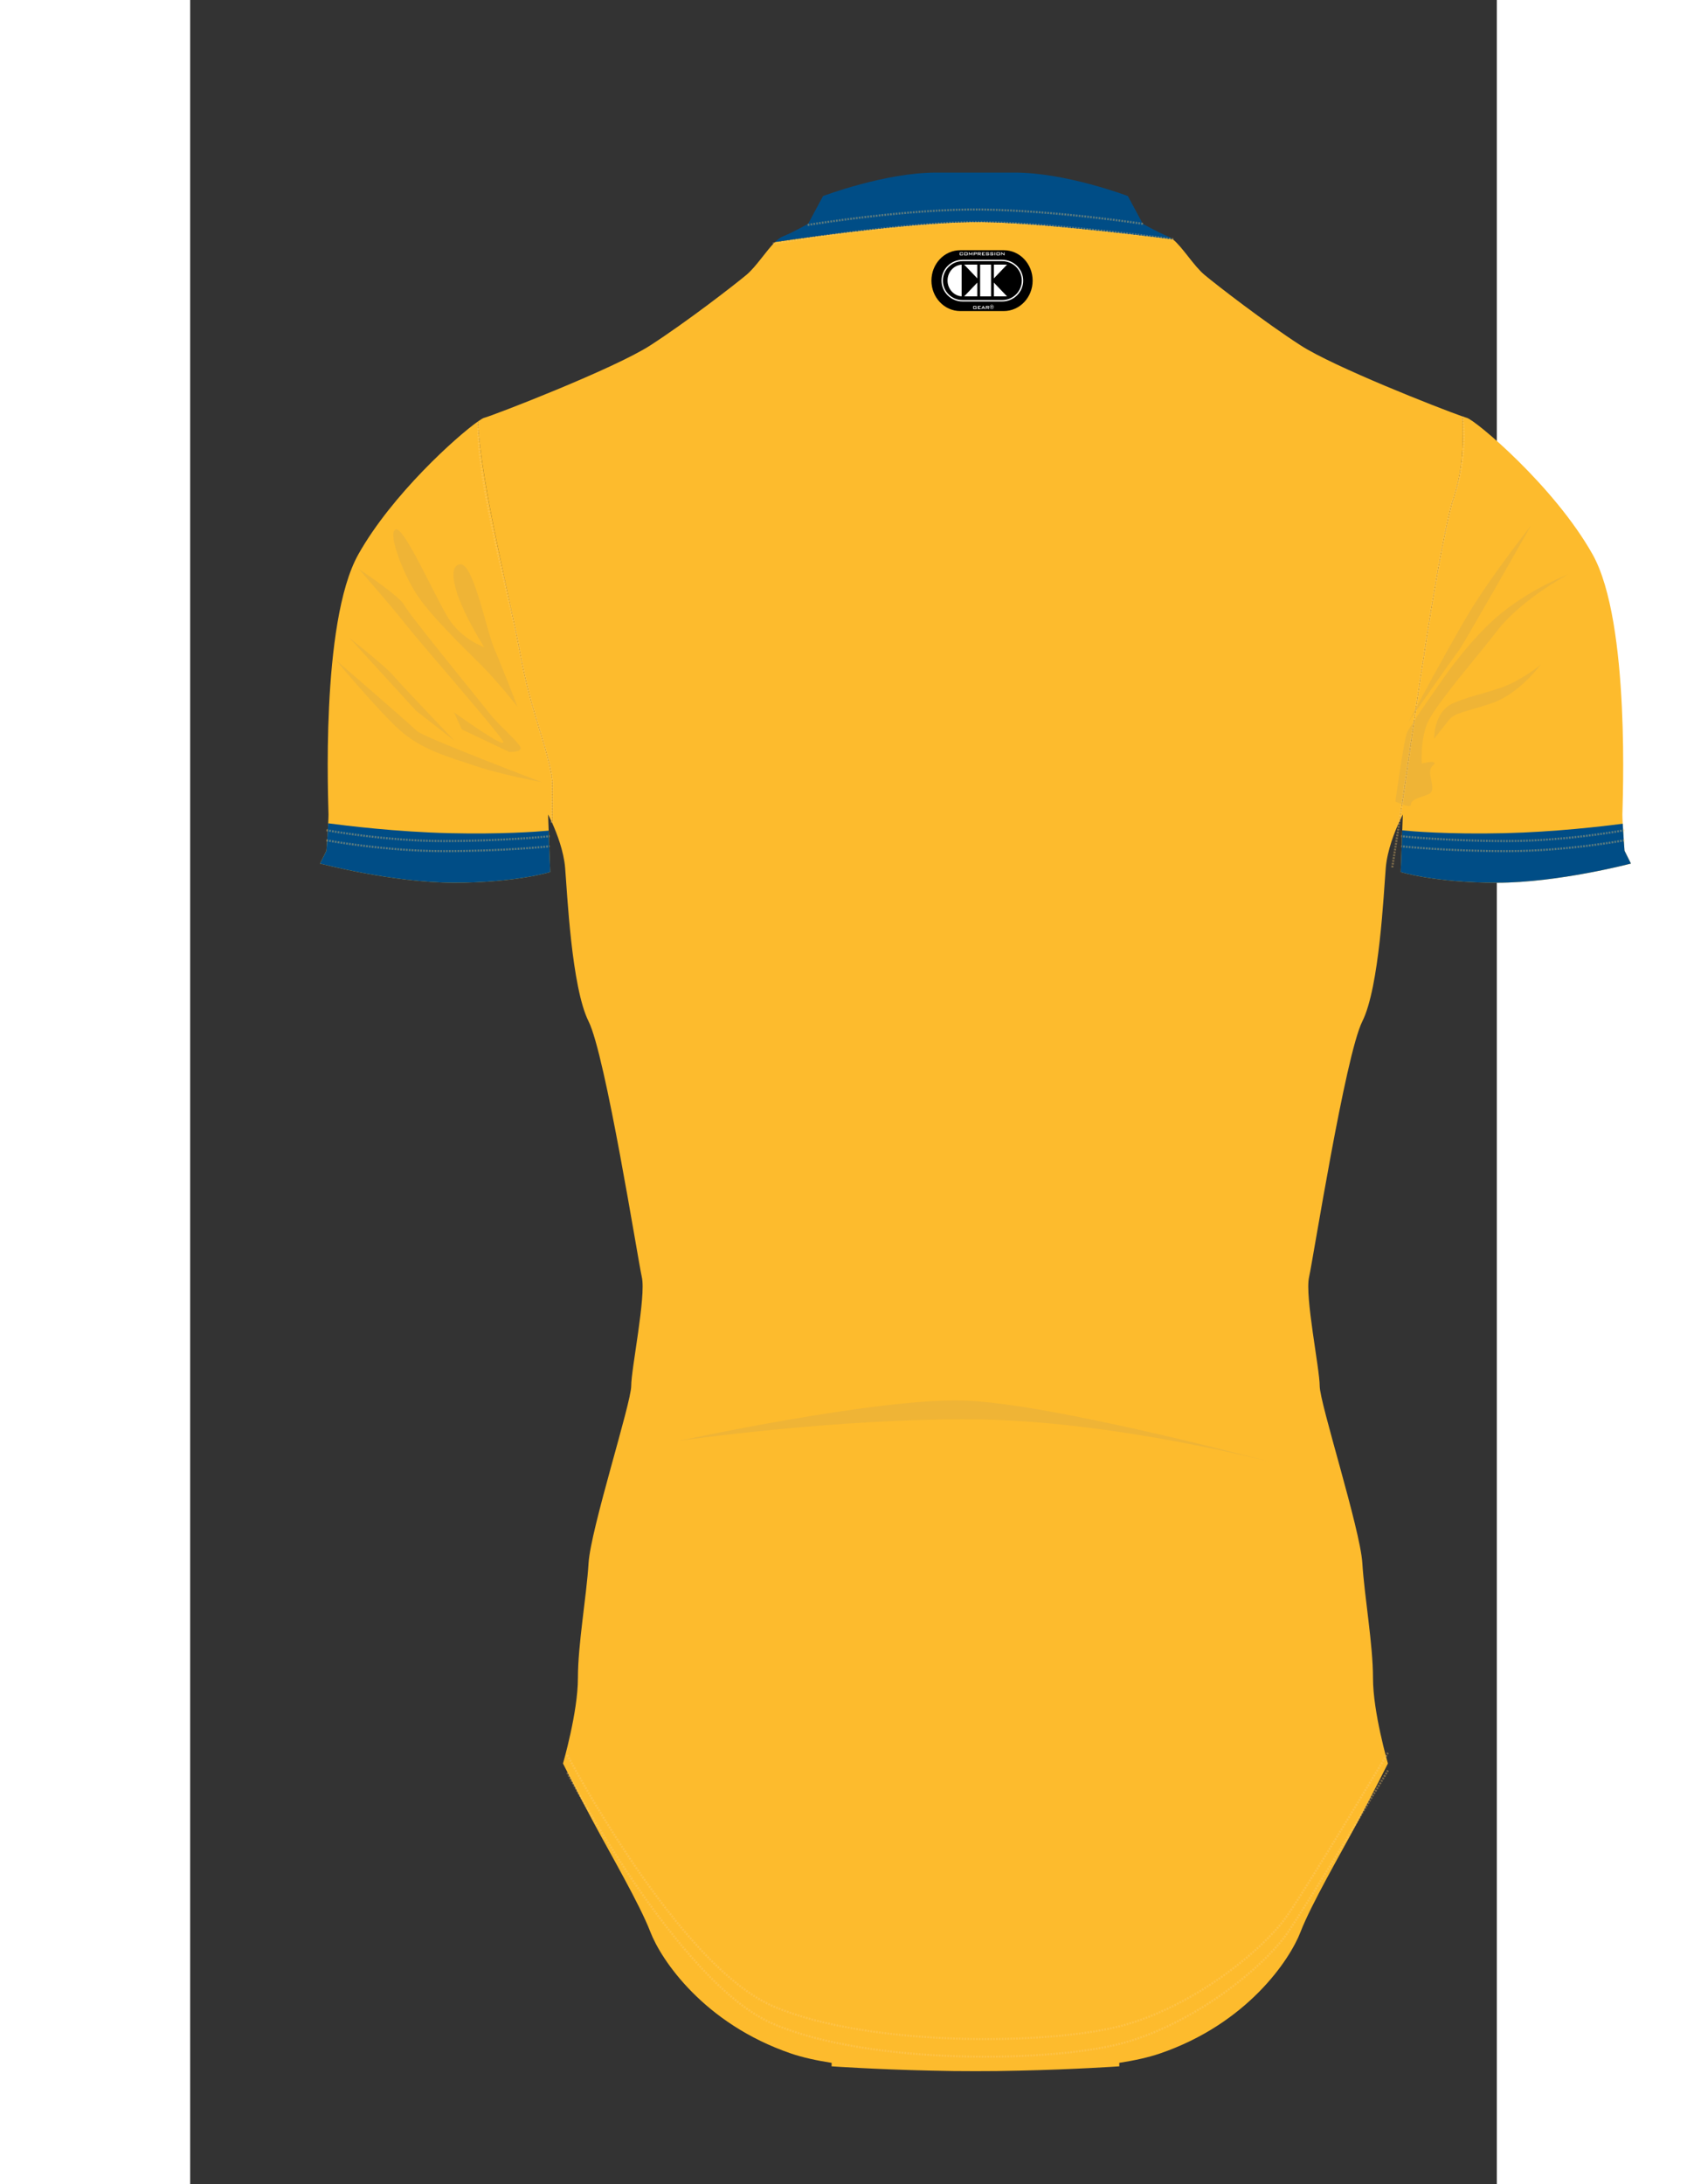 <?xml version="1.0" encoding="utf-8"?>
<!-- Generator: Adobe Illustrator 16.0.0, SVG Export Plug-In . SVG Version: 6.00 Build 0)  -->
<!DOCTYPE svg PUBLIC "-//W3C//DTD SVG 1.1//EN" "http://www.w3.org/Graphics/SVG/1.1/DTD/svg11.dtd">
<svg version="1.1" id="Layer_1" xmlns="http://www.w3.org/2000/svg" xmlns:xlink="http://www.w3.org/1999/xlink" x="0px" y="0px"
	 width="800.453px" height="1035.881px" viewBox="0 0 620 1035.881" enable-background="new 0 0 800.453 1035.881"
	 xml:space="preserve">
<rect x="0" y="0" width="620" height="1035.881" fill="#333333" stroke="none"/>
<g>
	<defs>
		<rect id="SVGID_1_" x="7" y="56" width="730.395" height="945.217"/>
	</defs>
	<clipPath id="SVGID_2_">
		<use xlink:href="#SVGID_1_"  overflow="visible"/>
	</clipPath>
	<g clip-path="url(#SVGID_2_)">
		<defs>
			<rect id="SVGID_3_" x="7" y="56" width="730.395" height="945.217"/>
		</defs>
		<clipPath id="SVGID_4_">
			<use xlink:href="#SVGID_3_"  overflow="visible"/>
		</clipPath>
     <g id="MASK">
     <g id="BODY">
		<path clip-path="url(#SVGID_4_)" fill="#FDBB2D" d="M603.683,197.491c-11.254-3.948-61.06-23.51-76.831-33.716
			c-17.195-11.125-39.445-28.319-45.513-33.375c-5.233-4.361-10.464-13.22-15.048-16.878c-21.474-2.725-64.504-7.79-90.344-8.171
			c-27.583-0.405-77.561,6.401-98.441,9.45c-4.228,4.151-8.924,11.684-13.619,15.599c-6.069,5.057-28.32,22.251-45.514,33.375
			c-17.194,11.126-74.842,33.376-78.89,34.387c-0.5,0.125-1.513,0.719-2.934,1.715c1.527,30.637,15.493,84.599,20.128,110.551
			c5.057,28.32,15.171,49.56,15.171,61.696v18.352c2.174,4.85,5.41,13.185,6.068,21.093c1.012,12.136,3.034,56.638,11.125,72.821
			c8.092,16.182,23.262,112.265,25.284,121.369c2.023,9.103-5.057,43.49-5.057,51.581c0,8.092-19.216,67.765-20.228,83.946
			c-1.011,16.184-5.057,38.434-5.057,54.615c0,16.183-7.081,40.457-7.081,40.457s6.068,12.137,14.161,27.309
			c8.09,15.171,22.251,39.444,27.307,52.592c5.058,13.148,25.286,43.49,66.754,57.65c5.341,1.823,11.896,3.276,19.255,4.428
			l-0.039,1.641c0,0,20.66,1.461,47.594,2.056c6.921,0.179,13.874,0.252,20.676,0.244c6.803,0.008,13.754-0.065,20.674-0.244
			c26.936-0.595,47.595-2.056,47.595-2.056l-0.039-1.641c7.358-1.151,13.914-2.604,19.255-4.428
			c41.468-14.16,61.697-44.502,66.753-57.65c5.057-13.147,19.216-37.421,27.308-52.592c8.091-15.172,14.159-27.309,14.159-27.309
			s-7.079-24.274-7.079-40.457c0-16.182-4.046-38.432-5.057-54.615c-1.013-16.182-20.229-75.854-20.229-83.946
			c0-8.091-7.08-42.479-5.058-51.581c2.023-9.104,17.193-105.187,25.286-121.369c8.09-16.183,10.113-60.685,11.123-72.821
			c0.701-8.403,4.31-17.287,6.465-21.959c1.174-7.682,2.487-16.419,3.651-24.564c3.033-21.24,15.171-108.22,22.251-129.461
			C603.901,222.896,604.16,207.687,603.683,197.491"/>
		</g>
     <g  id="SLEEVES">
      		<path clip-path="url(#SVGID_6_)" fill="#FDBB2D" d="M156.677,310.429c-4.634-25.952-18.601-79.914-20.128-110.552
			c-10.073,7.068-40.784,34.652-56.739,63.016c-18.205,32.365-14.159,119.345-14.159,123.392s-1.011,17.194-1.011,17.194
			l-3.035,6.068c0,0,34.388,9.103,63.719,9.103c29.331,0,45.513-5.058,45.513-5.058l-1.012-27.307c0,0,0.86,1.599,2.023,4.193
			v-18.352C171.849,359.987,161.734,338.748,156.677,310.429"/>
		<path clip-path="url(#SVGID_6_)" fill="#FDBB2D" d="M680.585,403.478c0,0-1.012-13.148-1.012-17.194
			c0-4.044,4.045-91.026-14.16-123.39c-18.205-32.365-55.627-63.719-59.673-64.731c-0.334-0.083-1.043-0.314-2.059-0.671
			c0.479,10.195,0.22,25.405-4.009,38.094c-7.081,21.24-19.218,108.22-22.251,129.46c-1.164,8.145-2.478,16.882-3.651,24.563
			c0.957-2.076,1.628-3.325,1.628-3.325l-1.012,27.309c0,0,16.184,5.056,45.513,5.056c29.331,0,63.719-9.103,63.719-9.103
			L680.585,403.478z"/>
    </g>
    </g>
      <g id="CUSTOM"></g> 
     </g>
	<g clip-path="url(#SVGID_2_)">
		<defs>
			<rect id="SVGID_5_" x="7" y="56" width="730.395" height="945.217"/>
		</defs>
		<clipPath id="SVGID_6_">
			<use xlink:href="#SVGID_5_"  overflow="visible"/>
		</clipPath>
	</g>
	<g id="COLLAR" clip-path="url(#SVGID_2_)">
		<defs>
			<rect id="SVGID_7_" x="7" y="56" width="730.395" height="945.217"/>
		</defs>
		<clipPath id="SVGID_8_">
			<use xlink:href="#SVGID_7_"  overflow="visible"/>
		</clipPath>
		<path clip-path="url(#SVGID_8_)" fill="#004D86" d="M375.947,105.351c25.84,0.38,68.87,5.445,90.344,8.17
			c-0.733-0.585-1.45-1.048-2.146-1.328c-5.058-2.023-12.137-6.069-12.137-6.069l-7.08-13.148c0,0-29.331-11.124-53.604-11.124
			h-37.421c-24.274,0-53.605,11.124-53.605,11.124l-7.079,13.148c0,0-7.081,4.046-12.137,6.069c-1.143,0.458-2.34,1.396-3.575,2.606
			C298.386,111.752,348.363,104.946,375.947,105.351"/>
	</g>
	<g id="SLEEVESStripes" clip-path="url(#SVGID_2_)">
		<defs>
			<rect id="SVGID_9_" x="7" y="56" width="730.395" height="945.217"/>
		</defs>
		<clipPath id="SVGID_10_">
			<use xlink:href="#SVGID_9_"  overflow="visible"/>
		</clipPath>
		<path clip-path="url(#SVGID_10_)" fill="#004D86" d="M123.042,395.143c-25.148-0.585-49.795-3.642-57.538-4.678
			c-0.281,5.421-0.864,13.012-0.864,13.012l-3.034,6.068c0,0,34.387,9.103,63.719,9.103c29.33,0,45.512-5.056,45.512-5.056
			l-0.728-19.642C164.117,394.49,147.378,395.709,123.042,395.143"/>
		<path clip-path="url(#SVGID_10_)" fill="#004D86" d="M679.73,390.667c-9.111,1.186-32.344,3.926-56.006,4.477
			c-26.898,0.625-44.522-0.93-48.604-1.339l-0.733,19.788c0,0,16.184,5.057,45.513,5.057c29.331,0,63.719-9.103,63.719-9.103
			l-3.033-6.068C680.585,403.477,680.015,396.072,679.73,390.667"/>
	</g>
	<g clip-path="url(#SVGID_2_)">
		<defs>
			<rect id="SVGID_11_" x="7" y="56" width="730.395" height="945.217"/>
		</defs>
		<clipPath id="SVGID_12_">
			<use xlink:href="#SVGID_11_"  overflow="visible"/>
		</clipPath>
		<g opacity="0.35" clip-path="url(#SVGID_12_)">
			<g>
				<defs>
					<rect id="SVGID_13_" x="64.505" y="98.758" width="616.219" height="877.25"/>
				</defs>
				<clipPath id="SVGID_14_">
					<use xlink:href="#SVGID_13_"  overflow="visible"/>
				</clipPath>
				<path clip-path="url(#SVGID_14_)" fill="none" stroke="#FFCD72" stroke-miterlimit="10" stroke-dasharray="0.859,0.5" d="
					M178.928,832.313c0,0,52.593,100.129,98.107,119.346c45.512,19.217,130.471,18.204,164.858,9.102
					c34.387-9.102,67.763-36.409,78.889-52.592s47.536-76.867,47.536-76.867"/>
				<path clip-path="url(#SVGID_14_)" fill="none" stroke="#FFCD72" stroke-miterlimit="10" stroke-dasharray="0.859,0.5" d="
					M178.928,840.674c0,0,52.593,100.129,98.107,119.346c45.512,19.217,130.471,18.205,164.858,9.103
					c34.387-9.103,67.763-36.411,78.889-52.594c11.126-16.182,47.536-76.866,47.536-76.866"/>
				<path clip-path="url(#SVGID_14_)" fill="none" stroke="#FFCD72" stroke-miterlimit="10" stroke-dasharray="0.859,0.5" d="
					M64.615,398.509c0,0,27.5,5.155,55.857,5.155c28.358,0,50.128-2.292,50.128-2.292"/>
				<path clip-path="url(#SVGID_14_)" fill="none" stroke="#FFCD72" stroke-miterlimit="10" stroke-dasharray="0.859,0.5" d="
					M64.615,393.731c0,0,27.5,5.156,55.857,5.156c28.358,0,50.128-2.292,50.128-2.292"/>
				<path clip-path="url(#SVGID_14_)" fill="none" stroke="#FFCD72" stroke-miterlimit="10" stroke-dasharray="0.859,0.5" d="
					M680.613,398.509c0,0-27.498,5.155-55.856,5.155c-28.357,0-50.128-2.292-50.128-2.292"/>
				<path clip-path="url(#SVGID_14_)" fill="none" stroke="#FFCD72" stroke-miterlimit="10" stroke-dasharray="0.859,0.5" d="
					M680.613,393.731c0,0-27.498,5.156-55.856,5.156c-28.357,0-50.128-2.292-50.128-2.292"/>
				<path clip-path="url(#SVGID_14_)" fill="none" stroke="#FFCD72" stroke-miterlimit="10" stroke-dasharray="0.859,0.5" d="
					M292.992,106.684c0,0,47.477-7.827,82.955-7.304c35.478,0.521,76.171,6.783,76.171,6.783"/>
				<path clip-path="url(#SVGID_14_)" fill="none" stroke="#FFCD72" stroke-miterlimit="10" stroke-dasharray="0.859,0.5" d="
					M276.454,115.52c0,0,64.014-10.69,99.493-10.168c35.478,0.521,91.069,8.212,91.069,8.212"/>
				<path clip-path="url(#SVGID_14_)" fill="none" stroke="#FFCD72" stroke-miterlimit="10" stroke-dasharray="0.859,0.5" d="
					M171.586,390.21c0,0,0.262-5.949,0.262-18.085c0-12.138-10.113-33.378-15.171-61.696
					c-5.057-28.319-20.927-81.679-19.917-109.999"/>
				<path clip-path="url(#SVGID_14_)" fill="none" stroke="#FFCD72" stroke-miterlimit="10" stroke-dasharray="0.859,0.5" d="
					M603.683,197.491c0,0,3.07,16.854-4.01,38.093c-7.08,21.241-19.218,108.221-22.251,129.461
					c-3.035,21.238-7.08,46.524-7.08,46.524"/>
			</g>
		</g>
	</g>
	<g clip-path="url(#SVGID_2_)">
		<defs>
			<rect id="SVGID_15_" x="7" y="56" width="730.395" height="945.217"/>
		</defs>
		<clipPath id="SVGID_16_">
			<use xlink:href="#SVGID_15_"  overflow="visible"/>
		</clipPath>
		<path clip-path="url(#SVGID_16_)" d="M386.055,121.701c5.881,0,10.646,5.102,10.646,11.39c0,6.291-4.765,11.392-10.646,11.392
			h-20.648c-5.876,0-10.646-5.101-10.646-11.392c0-6.288,4.77-11.39,10.646-11.39H386.055"/>
		<path clip-path="url(#SVGID_16_)" fill="none" stroke="#000000" stroke-width="6.078" d="M386.055,121.701
			c5.881,0,10.646,5.102,10.646,11.39c0,6.291-4.765,11.392-10.646,11.392h-20.648c-5.876,0-10.646-5.101-10.646-11.392
			c0-6.288,4.77-11.39,10.646-11.39H386.055"/>
		<path clip-path="url(#SVGID_16_)" d="M385.259,123.524c5.344,0,9.671,4.282,9.671,9.567c0,5.287-4.328,9.57-9.674,9.57h-18.753
			c-5.335,0-9.667-4.283-9.667-9.57c0-5.285,4.331-9.567,9.667-9.567H385.259"/>
		<path clip-path="url(#SVGID_16_)" fill="none" stroke="#FFFFFF" stroke-width="0.658" d="M385.259,123.524
			c5.344,0,9.671,4.282,9.671,9.567c0,5.287-4.328,9.57-9.674,9.57h-18.753c-5.335,0-9.667-4.283-9.667-9.57
			c0-5.285,4.331-9.567,9.667-9.567H385.259"/>
		<path clip-path="url(#SVGID_16_)" fill="#FFFFFF" d="M359.365,133.032c0-3.988,2.957-7.255,6.7-7.518v15.035
			C362.322,140.287,359.365,137.016,359.365,133.032"/>
		<polygon clip-path="url(#SVGID_16_)" fill="#FFFFFF" points="373.497,132.045 367.249,125.495 373.497,125.495 		"/>
		<polygon clip-path="url(#SVGID_16_)" fill="#FFFFFF" points="373.497,134.016 367.249,140.569 373.497,140.569 		"/>
		<polygon clip-path="url(#SVGID_16_)" fill="#FFFFFF" points="381.34,132.045 387.594,125.495 381.34,125.495 		"/>
		<polygon clip-path="url(#SVGID_16_)" fill="#FFFFFF" points="381.34,134.016 387.594,140.569 381.34,140.569 		"/>
		<rect x="374.826" y="125.495" clip-path="url(#SVGID_16_)" fill="#FFFFFF" width="5.188" height="15.073"/>
		<path clip-path="url(#SVGID_16_)" fill="#FFFFFF" d="M365.492,119.921v0.921h0.869v-0.31l0.319,0.066v0.174
			c0,0.271-0.077,0.343-0.343,0.343h-0.824c-0.265,0-0.343-0.072-0.343-0.343v-0.77c0-0.271,0.078-0.342,0.343-0.342h0.824
			c0.266,0,0.343,0.071,0.343,0.342v0.14l-0.319,0.054v-0.276H365.492z"/>
		<path clip-path="url(#SVGID_16_)" fill="#FFFFFF" d="M367.531,119.661h1.023c0.26,0,0.343,0.072,0.343,0.341v0.77
			c0,0.271-0.083,0.344-0.343,0.344h-1.023c-0.264,0-0.347-0.073-0.347-0.344v-0.77
			C367.185,119.733,367.267,119.661,367.531,119.661 M368.573,119.921h-1.063v0.921h1.063V119.921z"/>
		<path clip-path="url(#SVGID_16_)" fill="#FFFFFF" d="M369.438,119.661h0.263l0.65,0.881l0.644-0.881h0.259v1.455h-0.298v-0.9
			c0-0.027,0-0.079,0.005-0.154c-0.023,0.065-0.054,0.119-0.08,0.152l-0.518,0.726h-0.067l-0.52-0.729
			c-0.035-0.047-0.061-0.093-0.083-0.15c0.006,0.061,0.009,0.111,0.009,0.154v0.9h-0.263V119.661z"/>
		<path clip-path="url(#SVGID_16_)" fill="#FFFFFF" d="M371.793,119.662h1.188c0.213,0,0.315,0.078,0.315,0.281v0.325
			c0,0.202-0.102,0.282-0.315,0.282h-0.867v0.567h-0.321V119.662z M372.114,119.913v0.384h0.726c0.098,0,0.141-0.019,0.141-0.115
			v-0.153c0-0.095-0.043-0.116-0.141-0.116H372.114z"/>
		<path clip-path="url(#SVGID_16_)" fill="#FFFFFF" d="M373.658,119.662h1.182c0.217,0,0.316,0.078,0.316,0.281v0.343
			c0,0.202-0.099,0.282-0.316,0.282h-0.178l0.636,0.549h-0.458l-0.56-0.549h-0.3v0.549h-0.322V119.662z M373.979,119.913v0.405
			h0.721c0.103,0,0.142-0.021,0.142-0.115v-0.173c0-0.095-0.039-0.116-0.142-0.116H373.979z"/>
		<polygon clip-path="url(#SVGID_16_)" fill="#FFFFFF" points="375.676,119.661 377.094,119.661 377.094,119.909 375.999,119.909 
			375.999,120.233 376.638,120.233 376.638,120.482 375.999,120.482 375.999,120.843 377.112,120.843 377.112,121.116 
			375.676,121.116 		"/>
		<path clip-path="url(#SVGID_16_)" fill="#FFFFFF" d="M377.87,119.913v0.315h0.861c0.263,0,0.345,0.069,0.345,0.343v0.202
			c0,0.27-0.082,0.344-0.345,0.344h-0.855c-0.258,0-0.346-0.074-0.346-0.344v-0.043l0.286-0.058v0.17h0.979v-0.333h-0.865
			c-0.26,0-0.343-0.073-0.343-0.345v-0.161c0-0.27,0.083-0.341,0.343-0.341h0.788c0.247,0,0.342,0.068,0.342,0.318v0.031
			l-0.282,0.069v-0.167H377.87z"/>
		<path clip-path="url(#SVGID_16_)" fill="#FFFFFF" d="M379.903,119.913v0.315h0.867c0.26,0,0.348,0.069,0.348,0.343v0.202
			c0,0.27-0.087,0.344-0.348,0.344h-0.855c-0.261,0-0.345-0.074-0.345-0.344v-0.043l0.284-0.058v0.17h0.979v-0.333h-0.866
			c-0.254,0-0.344-0.073-0.344-0.345v-0.161c0-0.27,0.089-0.341,0.344-0.341h0.788c0.247,0,0.342,0.068,0.342,0.318v0.031
			l-0.282,0.069v-0.167H379.903z"/>
		<rect x="381.653" y="119.661" clip-path="url(#SVGID_16_)" fill="#FFFFFF" width="0.327" height="1.455"/>
		<path clip-path="url(#SVGID_16_)" fill="#FFFFFF" d="M382.864,119.661h1.02c0.266,0,0.35,0.072,0.35,0.341v0.77
			c0,0.271-0.083,0.344-0.35,0.344h-1.02c-0.26,0-0.342-0.073-0.342-0.344v-0.77C382.522,119.733,382.604,119.661,382.864,119.661
			 M383.909,119.921h-1.07v0.921h1.07V119.921z"/>
		<path clip-path="url(#SVGID_16_)" fill="#FFFFFF" d="M384.771,119.661h0.222l0.977,0.855c0.057,0.051,0.106,0.099,0.156,0.16
			c-0.005-0.121-0.011-0.207-0.011-0.249v-0.767h0.287v1.455h-0.217l-1.019-0.9c-0.041-0.035-0.079-0.072-0.118-0.118
			c0.014,0.113,0.014,0.188,0.014,0.231v0.787h-0.292V119.661z"/>
		<path clip-path="url(#SVGID_16_)" fill="#FFFFFF" d="M371.867,145.372v0.922h1.004v-0.324h-0.526v-0.25h0.843v0.5
			c0,0.274-0.084,0.345-0.345,0.345h-0.957c-0.262,0-0.345-0.071-0.345-0.345v-0.763c0-0.276,0.083-0.344,0.345-0.344h0.957
			c0.253,0,0.345,0.067,0.345,0.328v0.032l-0.317,0.062v-0.164H371.867z"/>
		<polygon clip-path="url(#SVGID_16_)" fill="#FFFFFF" points="373.735,145.114 375.154,145.114 375.154,145.362 374.06,145.362 
			374.06,145.688 374.696,145.688 374.696,145.933 374.06,145.933 374.06,146.294 375.168,146.294 375.168,146.566 373.735,146.566 
					"/>
		<path clip-path="url(#SVGID_16_)" fill="#FFFFFF" d="M376.151,145.115h0.311l0.793,1.451h-0.362l-0.167-0.317h-0.877l-0.162,0.317
			h-0.322L376.151,145.115z M376.591,145.987l-0.297-0.592l-0.306,0.592H376.591z"/>
		<path clip-path="url(#SVGID_16_)" fill="#FFFFFF" d="M377.57,145.115h1.183c0.217,0,0.313,0.078,0.313,0.28v0.341
			c0,0.202-0.095,0.281-0.313,0.281h-0.177l0.635,0.549h-0.463l-0.557-0.549h-0.308v0.549h-0.313V145.115z M377.884,145.363v0.407
			h0.726c0.097,0,0.143-0.02,0.143-0.115v-0.175c0-0.096-0.046-0.117-0.143-0.117H377.884z"/>
		<path clip-path="url(#SVGID_16_)" fill="#FFFFFF" d="M381.04,144.853c0.181,0.188,0.281,0.445,0.281,0.714
			c0,0.276-0.097,0.525-0.284,0.714c-0.191,0.195-0.431,0.301-0.684,0.301c-0.257,0-0.498-0.106-0.682-0.305
			c-0.184-0.195-0.283-0.441-0.283-0.71s0.102-0.526,0.291-0.727c0.176-0.188,0.414-0.286,0.674-0.286
			C380.616,144.553,380.857,144.658,381.04,144.853 M380.953,144.947c-0.158-0.172-0.366-0.26-0.594-0.26
			c-0.229,0-0.438,0.083-0.59,0.25c-0.164,0.173-0.255,0.396-0.255,0.629c0,0.232,0.089,0.45,0.243,0.616
			c0.164,0.174,0.375,0.263,0.589,0.263c0.229,0,0.435-0.089,0.603-0.261c0.161-0.16,0.244-0.376,0.244-0.61
			C381.191,145.33,381.113,145.11,380.953,144.947 M380.836,145.288c0,0.163-0.092,0.275-0.25,0.31l0.243,0.522h-0.233l-0.219-0.49
			h-0.204v0.49h-0.206v-1.147h0.412C380.688,144.972,380.836,145.079,380.836,145.288 M380.173,145.114v0.38h0.172
			c0.189,0,0.274-0.049,0.274-0.182c0-0.146-0.085-0.198-0.281-0.198H380.173z"/>
	</g>
	<g clip-path="url(#SVGID_2_)">
		<defs>
			<rect id="SVGID_17_" x="7" y="56" width="730.395" height="945.217"/>
		</defs>
		<clipPath id="SVGID_18_">
			<use xlink:href="#SVGID_17_"  overflow="visible"/>
		</clipPath>
		<g opacity="0.12" clip-path="url(#SVGID_18_)">
			<g>
				<defs>
					<rect id="SVGID_19_" x="68.95" y="249.229" width="584.909" height="444.218"/>
				</defs>
				<clipPath id="SVGID_20_">
					<use xlink:href="#SVGID_19_"  overflow="visible"/>
				</clipPath>
				<path clip-path="url(#SVGID_20_)" fill="#897F76" d="M166.741,370.917c0,0-18.381-3.308-31.617-7.72
					c-13.234-4.413-25.367-7.72-35.66-16.911c-10.293-9.19-30.513-33.455-30.513-33.455s35.66,30.882,38.602,33.823
					C110.494,349.595,166.741,370.917,166.741,370.917"/>
				<path clip-path="url(#SVGID_20_)" fill="#897F76" d="M151.3,356.579l-22.426-10.661l-3.676-8.088
					c0,0,26.102,18.749,23.162,13.603c-2.94-5.147-39.337-46.69-45.956-55.146c-6.616-8.456-22.424-26.47-22.424-26.47
					s19.484,12.866,21.69,17.279c2.206,4.412,37.131,47.056,41.174,52.203c4.045,5.146,14.706,13.971,13.971,15.809
					C156.08,356.947,151.3,356.579,151.3,356.579"/>
				<path clip-path="url(#SVGID_20_)" fill="#897F76" d="M125.566,351.432c0,0-24.999-26.102-29.042-30.881
					c-4.045-4.779-20.956-18.015-20.956-18.015l31.617,34.558L125.566,351.432z"/>
				<path clip-path="url(#SVGID_20_)" fill="#897F76" d="M155.345,335.256c0,0-7.353-19.118-11.029-27.574
					c-3.677-8.454-9.927-40.806-16.175-40.071c-6.251,0.735-2.207,13.602,2.205,22.792c4.412,9.192,9.191,16.544,9.191,16.544
					s-10.661-3.676-16.912-13.602c-6.249-9.926-20.955-43.381-24.999-42.278c-4.044,1.103,2.573,19.117,9.19,29.778
					c6.617,10.662,22.794,26.102,31.25,34.558C146.521,323.86,155.345,335.256,155.345,335.256"/>
				<path clip-path="url(#SVGID_20_)" fill="#897F76" d="M578.125,342.241c0,0,17.279-32.352,27.94-50.367
					c10.662-18.013,30.146-42.646,30.146-42.646s-32.353,56.984-34.19,59.19S578.125,342.241,578.125,342.241"/>
				<path clip-path="url(#SVGID_20_)" fill="#897F76" d="M594.669,321.653c0,0,13.235-19.484,27.94-31.25
					c14.705-11.764,31.25-18.014,31.25-18.014s-22.059,11.765-33.456,26.469c-11.396,14.707-30.88,36.765-33.822,45.221
					c-2.94,8.455-2.206,18.013-2.206,18.013s8.824-2.205,5.148,1.104c-3.678,3.31,2.94,11.765-2.207,13.603
					c-5.146,1.837-8.087,2.573-8.087,4.778c0,2.207-7.353-1.471-7.353-1.471s4.042-29.411,5.513-32.72
					C578.861,344.08,594.669,321.653,594.669,321.653"/>
				<path clip-path="url(#SVGID_20_)" fill="#897F76" d="M590.258,350.329c0,0-0.367-12.867,9.19-16.911
					c9.56-4.044,19.853-5.515,27.94-9.559c8.088-4.043,13.604-8.823,13.604-8.823s-10.295,13.97-23.162,18.382
					c-12.866,4.412-17.646,4.412-20.587,8.088C594.301,345.183,590.258,350.329,590.258,350.329"/>
				<path clip-path="url(#SVGID_20_)" fill="#897F76" d="M232.034,683.303c0,0,93.686-20.289,134.86-19.097
					c41.174,1.194,146.198,29.241,146.198,29.241s-75.188-19.692-140.828-20.289C306.625,672.561,232.034,683.303,232.034,683.303"
					/>
			</g>
		</g>
	</g>
</g>
</svg>
